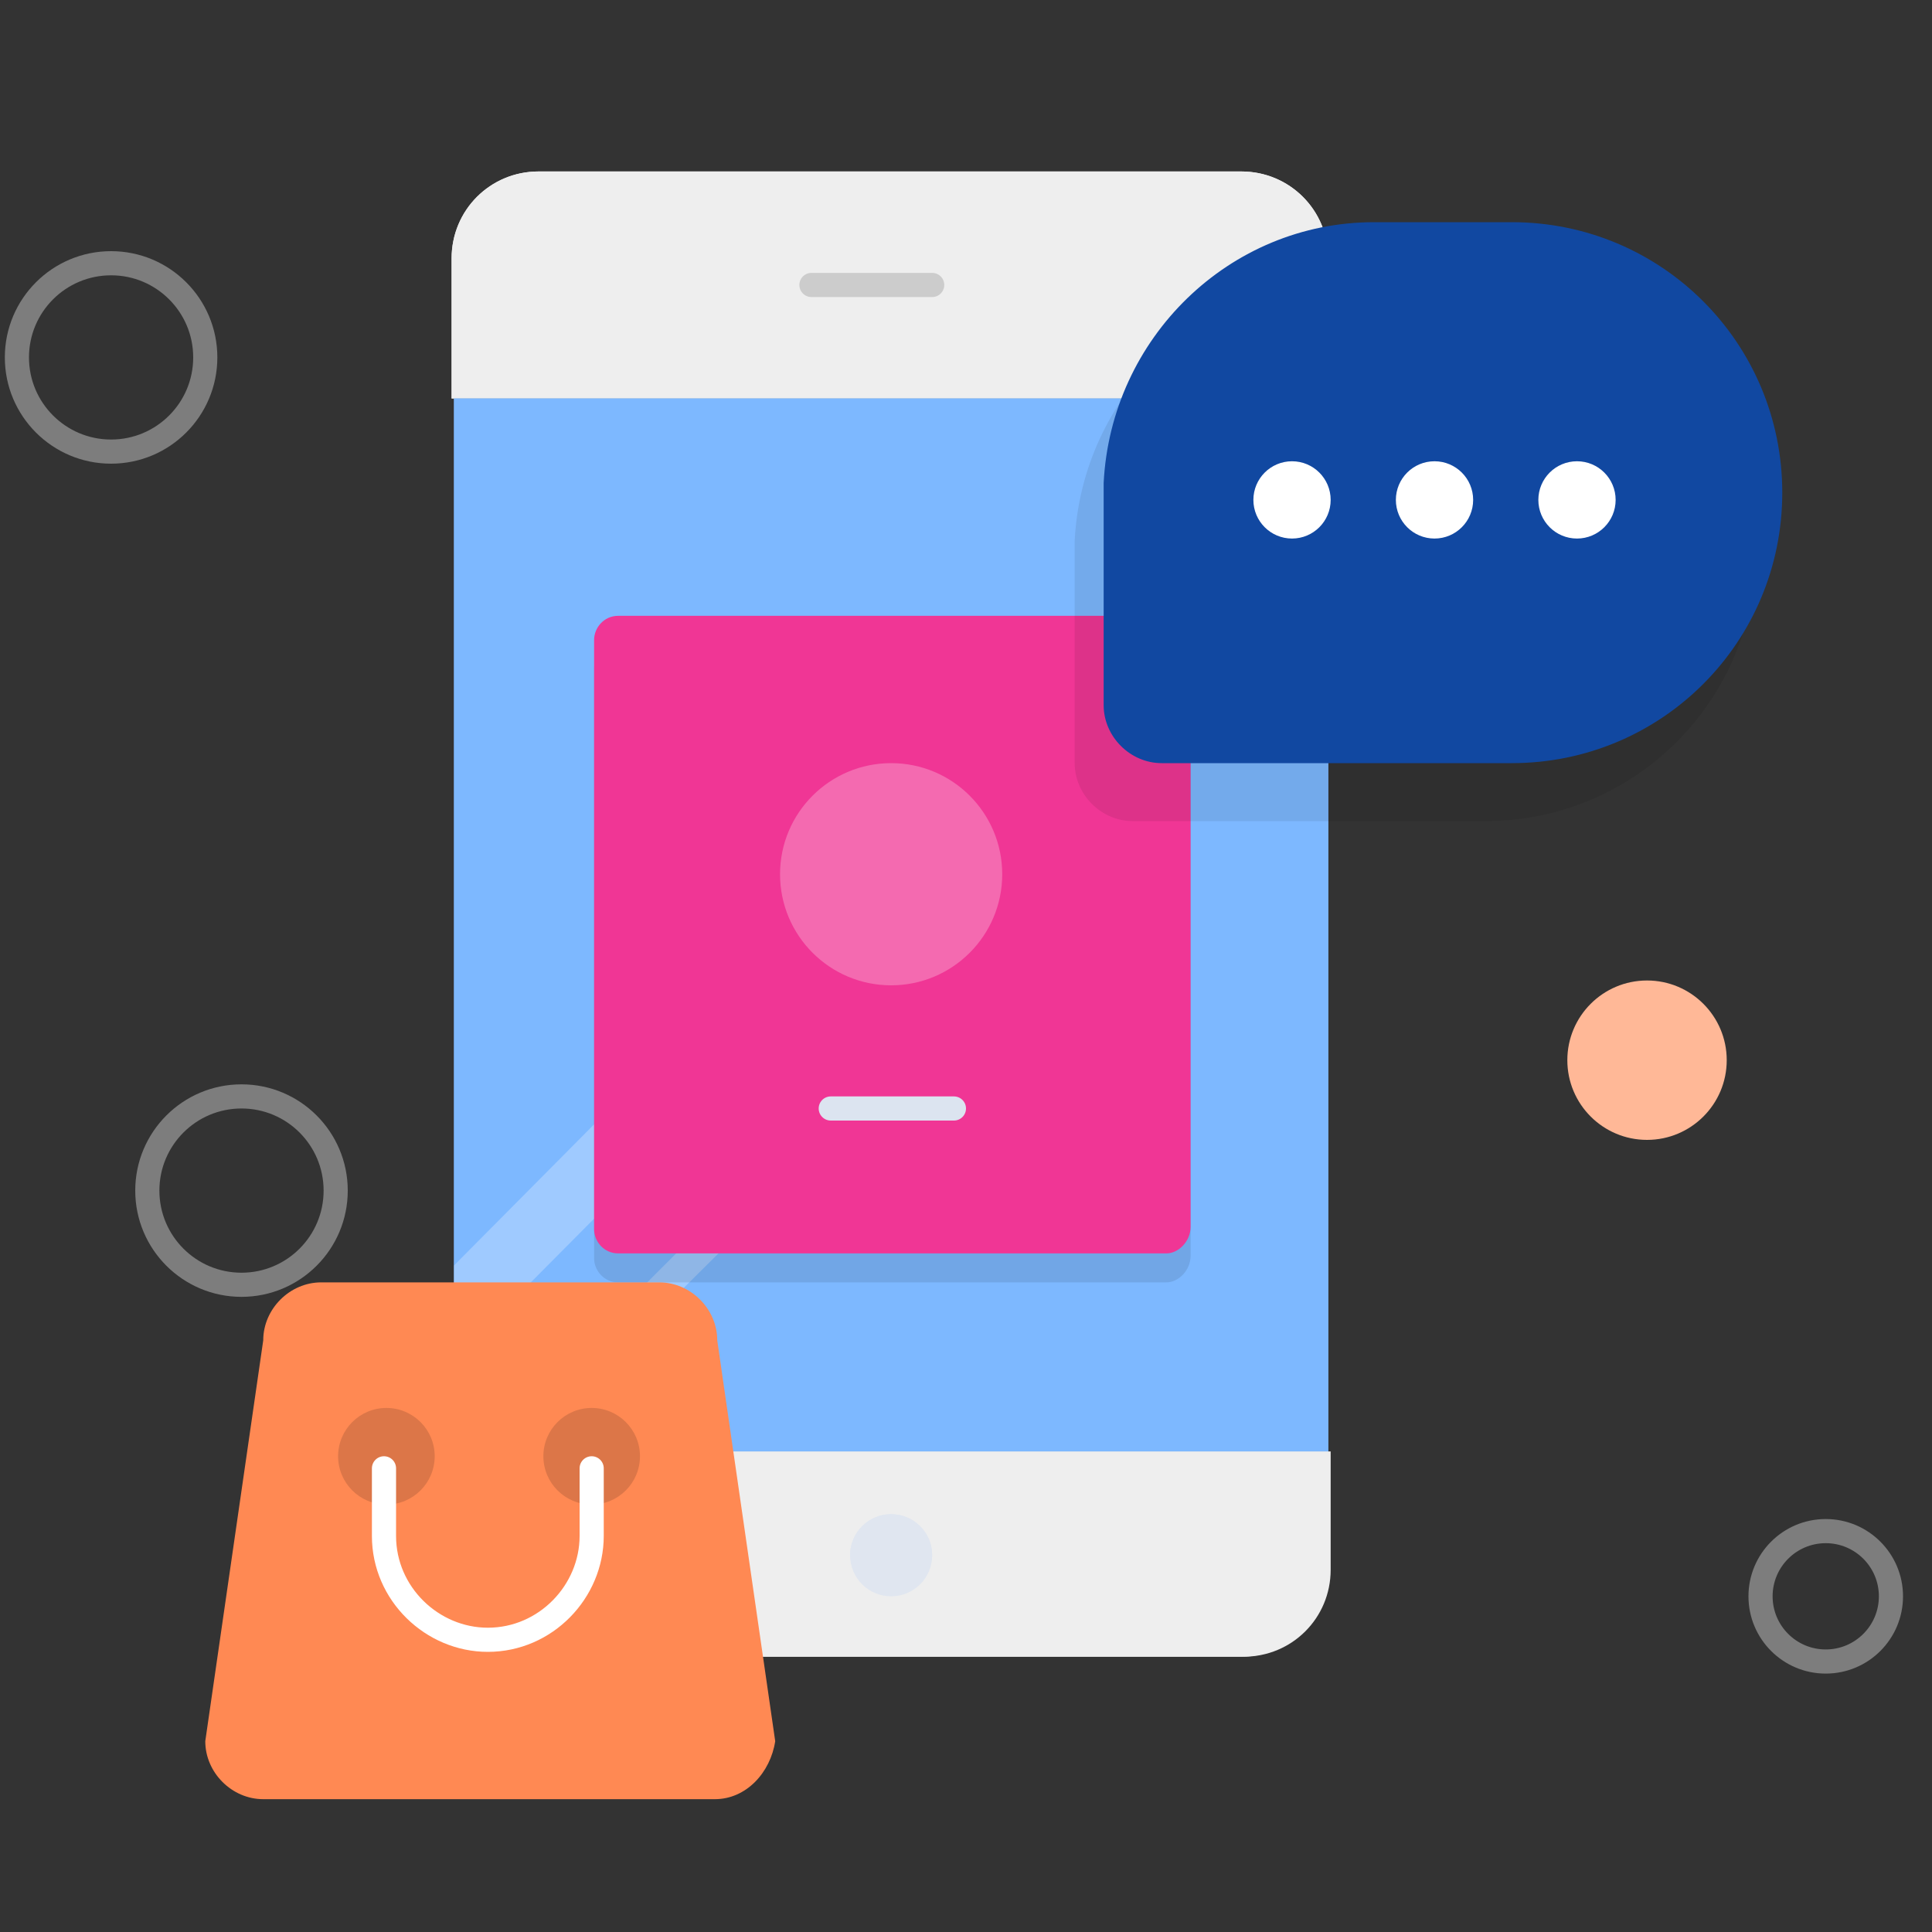 <?xml version="1.0" encoding="utf-8"?>
<!-- Generator: Adobe Illustrator 21.1.0, SVG Export Plug-In . SVG Version: 6.00 Build 0)  -->
<svg version="1.1" baseProfile="basic" id="Layer_1"
	 xmlns="http://www.w3.org/2000/svg" xmlns:xlink="http://www.w3.org/1999/xlink" x="0px" y="0px" viewBox="0 0 80 80"
	 xml:space="preserve">
<rect x="0" y="0" width="80" height="80" fill="#333333" stroke="none"/>
<style type="text/css">
	.st0{fill:#EEEEEE;}
	.st1{fill:#E0E6F0;}
	.st2{fill:#CCCCCC;stroke:#CCCCCC;stroke-linecap:round;stroke-linejoin:round;stroke-miterlimit:10;}
	.st3{fill:#7DB8FF;}
	.st4{opacity:0.26;fill:#FFFFFF;}
	.st5{opacity:0.1;}
	.st6{opacity:0.26;}
	.st7{fill:#F03695;}
	.st8{fill:#DCE4F0;stroke:#DCE4F0;stroke-linecap:round;stroke-linejoin:round;stroke-miterlimit:10;}
	.st9{opacity:8.000000e-02;}
	.st10{fill:#1148A1;}
	.st11{fill:#FFFFFF;}
	.st12{fill:#FF8953;}
	.st13{opacity:0.14;}
	.st14{fill:none;stroke:#FFFFFF;stroke-linecap:round;stroke-linejoin:round;stroke-miterlimit:10;}
	.st15{fill:#FFB897;}
	.st16{opacity:0.36;fill:none;stroke:#FFFFFF;stroke-miterlimit:10;}
	.st17{fill:none;}
</style>
<g>
	<g>
		<path class="st0" d="M51.4,7.1H22.3c-2,0-3.6,1.6-3.6,3.6v5.8H55v-5.8C55,8.7,53.4,7.1,51.4,7.1z"/>
		<path class="st0" d="M18.8,60.1V65c0,2,1.6,3.6,3.6,3.6h29.1c2,0,3.6-1.6,3.6-3.6v-4.9H18.8z"/>
		<circle class="st1" cx="36.9" cy="64.4" r="1.7"/>
		<line class="st2" x1="33.6" y1="11.8" x2="38.6" y2="11.8"/>
		<rect x="18.8" y="16.5" class="st3" width="36.2" height="43.6"/>
	</g>
	<g>
		<path class="st0" d="M51.4,7.1H22.3c-2,0-3.6,1.6-3.6,3.6v5.8H55v-5.8C55,8.7,53.4,7.1,51.4,7.1z M33.6,11.8h5H33.6z"/>
		<path class="st0" d="M20.6,61.1l-0.9-0.9l0,0h-1V65c0,2,1.6,3.6,3.6,3.6h29.1c2,0,3.6-1.6,3.6-3.6v-4.9H21.5L20.6,61.1z
			 M36.9,62.6c1,0,1.7,0.8,1.7,1.7c0,1-0.8,1.7-1.7,1.7c-1,0-1.7-0.8-1.7-1.7C35.1,63.4,35.9,62.6,36.9,62.6z"/>
		<circle class="st1" cx="36.9" cy="64.4" r="1.7"/>
		<polygon class="st3" points="18.8,52.4 32.8,38.3 34.8,40.2 18.8,56.3 18.8,60.1 19.8,60.1 37.2,42.7 38.1,43.6 21.5,60.1 
			55,60.1 55,16.5 18.8,16.5 		"/>
		<polygon class="st3" points="32.8,38.3 18.8,52.4 18.8,56.3 34.8,40.2 		"/>
		<polygon class="st4" points="32.8,38.3 18.8,52.4 18.8,56.3 34.8,40.2 		"/>
		<polygon class="st0" points="20.6,61.1 21.5,60.1 19.8,60.1 19.7,60.2 		"/>
		<polygon class="st4" points="20.6,61.1 21.5,60.1 19.8,60.1 19.7,60.2 		"/>
		<polygon class="st3" points="38.1,43.6 37.2,42.7 19.8,60.1 21.5,60.1 		"/>
		<polygon class="st4" points="38.1,43.6 37.2,42.7 19.8,60.1 21.5,60.1 		"/>
	</g>
	<g class="st5">
		<path d="M48.3,53.1H25.6c-0.6,0-1-0.5-1-1V27.7c0-0.5,0.4-1,1-1h22.7c0.5,0,1,0.5,1,1v24.3C49.3,52.6,48.8,53.1,48.3,53.1z"/>
		<circle class="st6" cx="36.9" cy="37.4" r="4.6"/>
		<line x1="34.4" y1="47.1" x2="39.5" y2="47.1"/>
	</g>
	<g>
		<path class="st7" d="M48.3,51.9H25.6c-0.6,0-1-0.5-1-1V26.5c0-0.5,0.4-1,1-1h22.7c0.5,0,1,0.5,1,1v24.3
			C49.3,51.4,48.8,51.9,48.3,51.9z"/>
		<circle class="st4" cx="36.9" cy="36.2" r="4.6"/>
		<line class="st8" x1="34.4" y1="45.9" x2="39.5" y2="45.9"/>
	</g>
	<line class="st2" x1="33.6" y1="11.8" x2="38.6" y2="11.8"/>
	<path class="st9" d="M61.4,11.6h-5.7c-6,0-10.9,4.8-11.2,10.8c0,0.1,0,0.1,0,0.2v0.2l0,0v8.8c0,1.3,1.1,2.4,2.4,2.4h8.8h4.2h1.6
		c6.2,0,11.2-5,11.2-11.2l0,0C72.6,16.6,67.6,11.6,61.4,11.6z"/>
	<path class="st10" d="M62.6,9.2h-5.7c-6,0-10.9,4.8-11.2,10.8c0,0.1,0,0.1,0,0.2v0.2l0,0v8.8c0,1.3,1.1,2.4,2.4,2.4h8.8H61h1.6
		c6.2,0,11.2-5,11.2-11.2l0,0C73.8,14.2,68.8,9.2,62.6,9.2z"/>
	<circle class="st11" cx="53.5" cy="20.7" r="1.6"/>
	<circle class="st11" cx="59.4" cy="20.7" r="1.6"/>
	<circle class="st11" cx="65.3" cy="20.7" r="1.6"/>
	<path class="st12" d="M29.6,74.5H10.9c-1.3,0-2.4-1.1-2.4-2.4l2.4-16.6c0-1.3,1.1-2.4,2.4-2.4h14c1.3,0,2.4,1.1,2.4,2.4l2.4,16.6
		C31.9,73.4,30.9,74.5,29.6,74.5z"/>
	<circle class="st13" cx="16" cy="60.3" r="2"/>
	<circle class="st13" cx="24.5" cy="60.3" r="2"/>
	<path class="st14" d="M24.5,60.8v2.8c0,2.3-1.9,4.3-4.3,4.3h0c-2.3,0-4.3-1.9-4.3-4.3v-2.8"/>
	<circle class="st15" cx="68.2" cy="43.9" r="3.3"/>
	<circle class="st16" cx="75.6" cy="66.1" r="2.7"/>
	<circle class="st17" cx="66.9" cy="71.2" r="1.3"/>
	<circle class="st16" cx="4.6" cy="14.8" r="3.9"/>
	<circle class="st16" cx="10" cy="49.3" r="3.9"/>
</g>
</svg>

